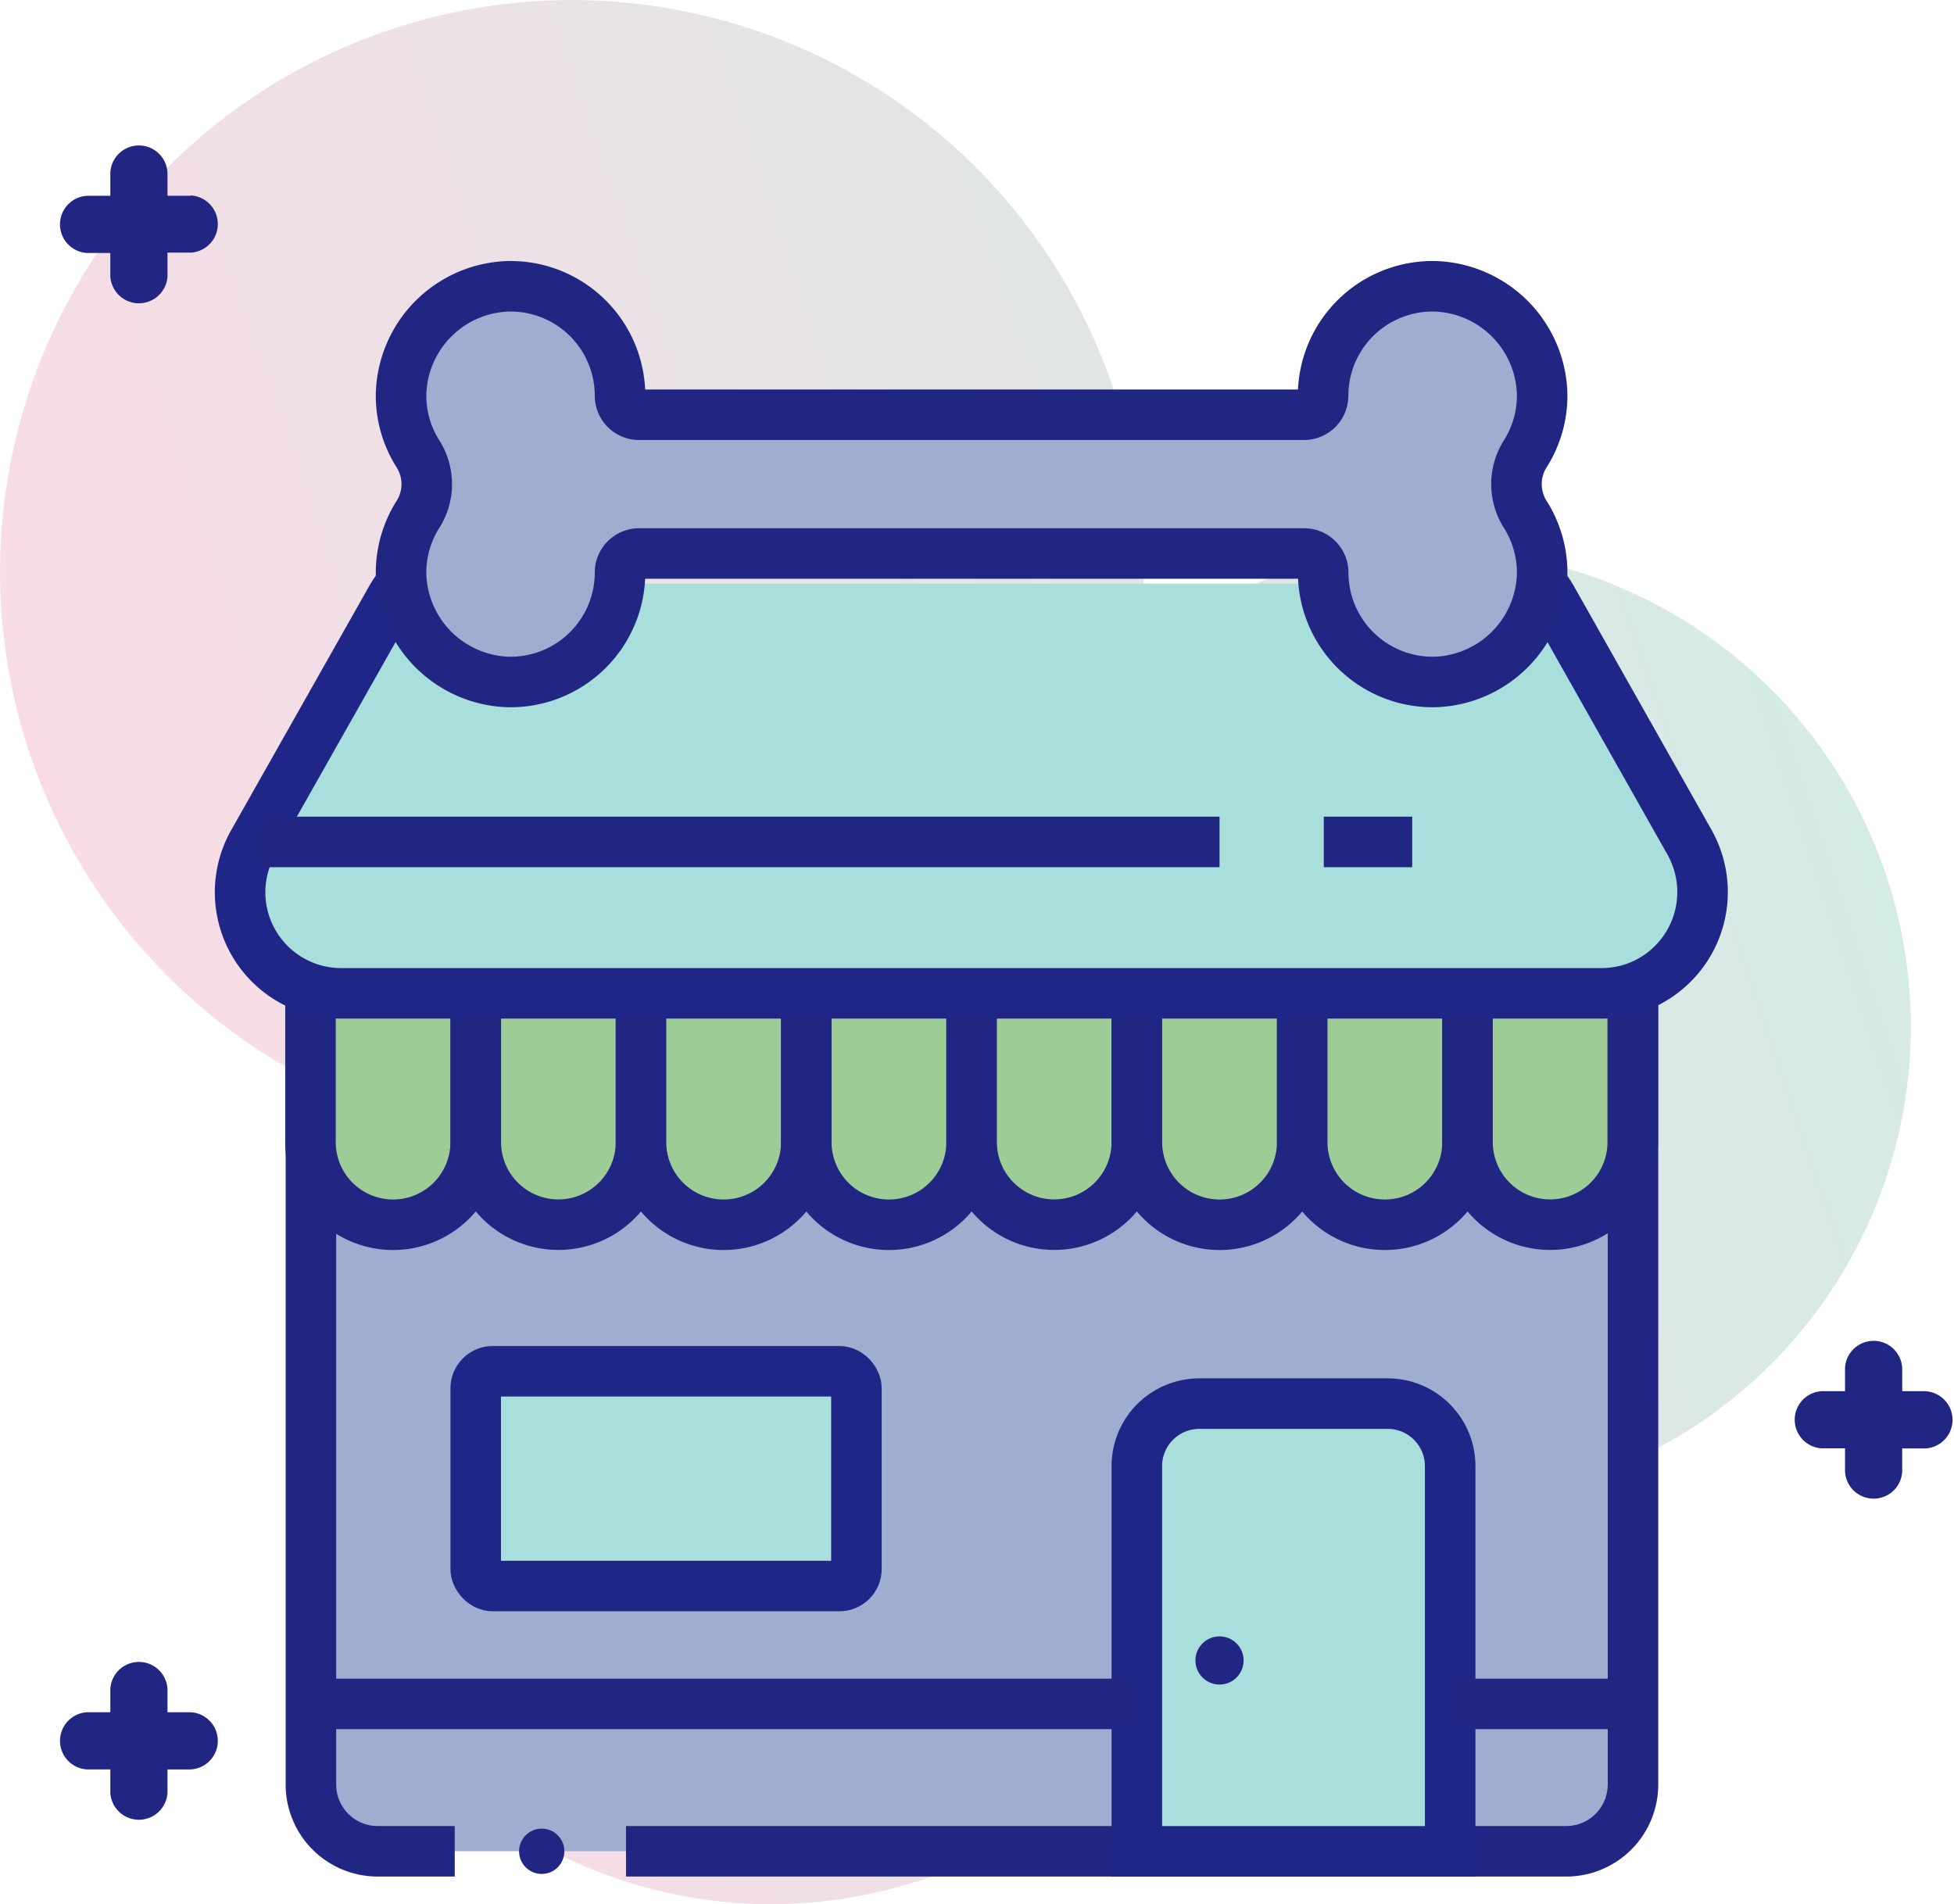 <svg xmlns="http://www.w3.org/2000/svg" xmlns:xlink="http://www.w3.org/1999/xlink" viewBox="0 0 232.04 226.14"><defs><style>.cls-1{isolation:isolate;}.cls-2{opacity:0.4;mix-blend-mode:multiply;fill:url(#linear-gradient);}.cls-3{fill:#9faed0;}.cls-3,.cls-4,.cls-7{stroke:#212683;}.cls-3,.cls-4,.cls-5,.cls-7{stroke-miterlimit:10;stroke-width:6px;}.cls-4{fill:#9dcc96;}.cls-5{fill:#a8dedb;stroke:#1f2687;}.cls-6{fill:#212683;}.cls-7{fill:none;}</style><linearGradient id="linear-gradient" x1="13.8" y1="91.77" x2="218.19" y2="91.77" gradientTransform="matrix(0.95, -0.32, 0.32, 0.95, -24.02, 50.8)" gradientUnits="userSpaceOnUse"><stop offset="0" stop-color="#efa6c2"/><stop offset="1" stop-color="#96cdbd"/></linearGradient></defs><title>Market</title><g class="cls-1"><g id="Layer_2" data-name="Layer 2"><g id="Layer_1-2" data-name="Layer 1"><path class="cls-2" d="M152.19,68.18a56.58,56.58,0,0,0-17.07,9.23,67.89,67.89,0,1,0-86.88,55.47,56.69,56.69,0,1,0,99.83,41.21,56.68,56.68,0,1,0,4.12-105.9Z"/><path class="cls-3" d="M74.34,219.84H186a7.93,7.93,0,0,0,7.92-7.92V117.36h-157v94.56a7.93,7.93,0,0,0,7.92,7.92H54"/><path class="cls-4" d="M46.68,145.44h0a9.81,9.81,0,0,1-9.81-9.81V117.94H56.49v17.68A9.81,9.81,0,0,1,46.68,145.44Z"/><path class="cls-4" d="M56.49,117.94H76.12a0,0,0,0,1,0,0v17.68a9.81,9.81,0,0,1-9.81,9.81h0a9.81,9.81,0,0,1-9.81-9.81V117.94A0,0,0,0,1,56.49,117.94Z"/><path class="cls-4" d="M85.93,145.44h0a9.81,9.81,0,0,1-9.81-9.81V117.94H95.75v17.68A9.81,9.81,0,0,1,85.93,145.44Z"/><path class="cls-4" d="M105.56,145.44h0a9.81,9.81,0,0,1-9.81-9.81V117.94h19.63v17.68A9.81,9.81,0,0,1,105.56,145.44Z"/><path class="cls-4" d="M115.38,117.94H135a0,0,0,0,1,0,0v17.68a9.81,9.81,0,0,1-9.81,9.81h0a9.81,9.81,0,0,1-9.81-9.81V117.94A0,0,0,0,1,115.38,117.94Z"/><path class="cls-4" d="M144.82,145.44h0a9.81,9.81,0,0,1-9.81-9.81V117.94h19.63v17.68A9.81,9.81,0,0,1,144.82,145.44Z"/><path class="cls-4" d="M164.45,145.44h0a9.81,9.81,0,0,1-9.81-9.81V117.94h19.63v17.68A9.81,9.81,0,0,1,164.45,145.44Z"/><path class="cls-4" d="M174.26,117.94h19.63a0,0,0,0,1,0,0v17.68a9.81,9.81,0,0,1-9.81,9.81h0a9.81,9.81,0,0,1-9.81-9.81V117.94A0,0,0,0,1,174.26,117.94Z"/><path class="cls-5" d="M183.05,69.31a11.85,11.85,0,0,1,1.28,1.84L200.62,100a12.05,12.05,0,0,1-6.73,17.38,12.37,12.37,0,0,1-3.75.58H40.6a12,12,0,0,1-10.48-18L46.41,71.15a11.85,11.85,0,0,1,1.28-1.84"/><rect class="cls-5" x="56.49" y="162.84" width="45.21" height="25.5" rx="2.02" ry="2.02"/><path class="cls-5" d="M142.42,166.68h22.37a7.42,7.42,0,0,1,7.42,7.42v45.75a0,0,0,0,1,0,0H135a0,0,0,0,1,0,0V174.09A7.42,7.42,0,0,1,142.42,166.68Z"/><path class="cls-6" d="M22.65,23.25H19.89V20.49a3.4,3.4,0,0,0-6.79,0v2.76H10.34a3.4,3.4,0,0,0,0,6.79H13.1V32.8a3.4,3.4,0,0,0,6.79,0V30h2.76a3.4,3.4,0,0,0,0-6.79Z"/><path class="cls-6" d="M228.65,165.2h-2.76v-2.76a3.4,3.4,0,0,0-6.79,0v2.76h-2.76a3.4,3.4,0,0,0,0,6.79h2.76v2.76a3.4,3.4,0,0,0,6.79,0V172h2.76a3.4,3.4,0,0,0,0-6.79Z"/><path class="cls-6" d="M22.65,203.33H19.89v-2.76a3.4,3.4,0,0,0-6.79,0v2.76H10.34a3.4,3.4,0,0,0,0,6.79H13.1v2.76a3.4,3.4,0,0,0,6.79,0v-2.76h2.76a3.4,3.4,0,0,0,0-6.79Z"/><path class="cls-3" d="M157.12,47v0a2.26,2.26,0,0,1-2.25,2.25h-79A2.26,2.26,0,0,1,73.63,47v0A13,13,0,0,0,60.26,34a13.15,13.15,0,0,0-12.63,12.7,12.9,12.9,0,0,0,2,7.19,6.71,6.71,0,0,1,0,7.2,12.9,12.9,0,0,0-2,7.19,13.15,13.15,0,0,0,12.63,12.7,13,13,0,0,0,13.37-13v0a2.26,2.26,0,0,1,2.25-2.25h79a2.26,2.26,0,0,1,2.25,2.25v0a13,13,0,0,0,13.37,13,13.15,13.15,0,0,0,12.63-12.7,12.9,12.9,0,0,0-2-7.19,6.71,6.71,0,0,1,0-7.2,12.9,12.9,0,0,0,2-7.19A13.15,13.15,0,0,0,170.49,34,13,13,0,0,0,157.12,47Z"/><circle class="cls-6" cx="64.33" cy="219.84" r="2.69"/><line class="cls-7" x1="30.12" y1="99.98" x2="144.82" y2="99.98"/><line class="cls-7" x1="157.2" y1="99.98" x2="167.7" y2="99.98"/><circle class="cls-6" cx="144.82" cy="197.18" r="2.86"/><line class="cls-7" x1="193.89" y1="202.34" x2="172.2" y2="202.34"/><line class="cls-7" x1="135" y1="202.34" x2="36.86" y2="202.34"/></g></g></g></svg>